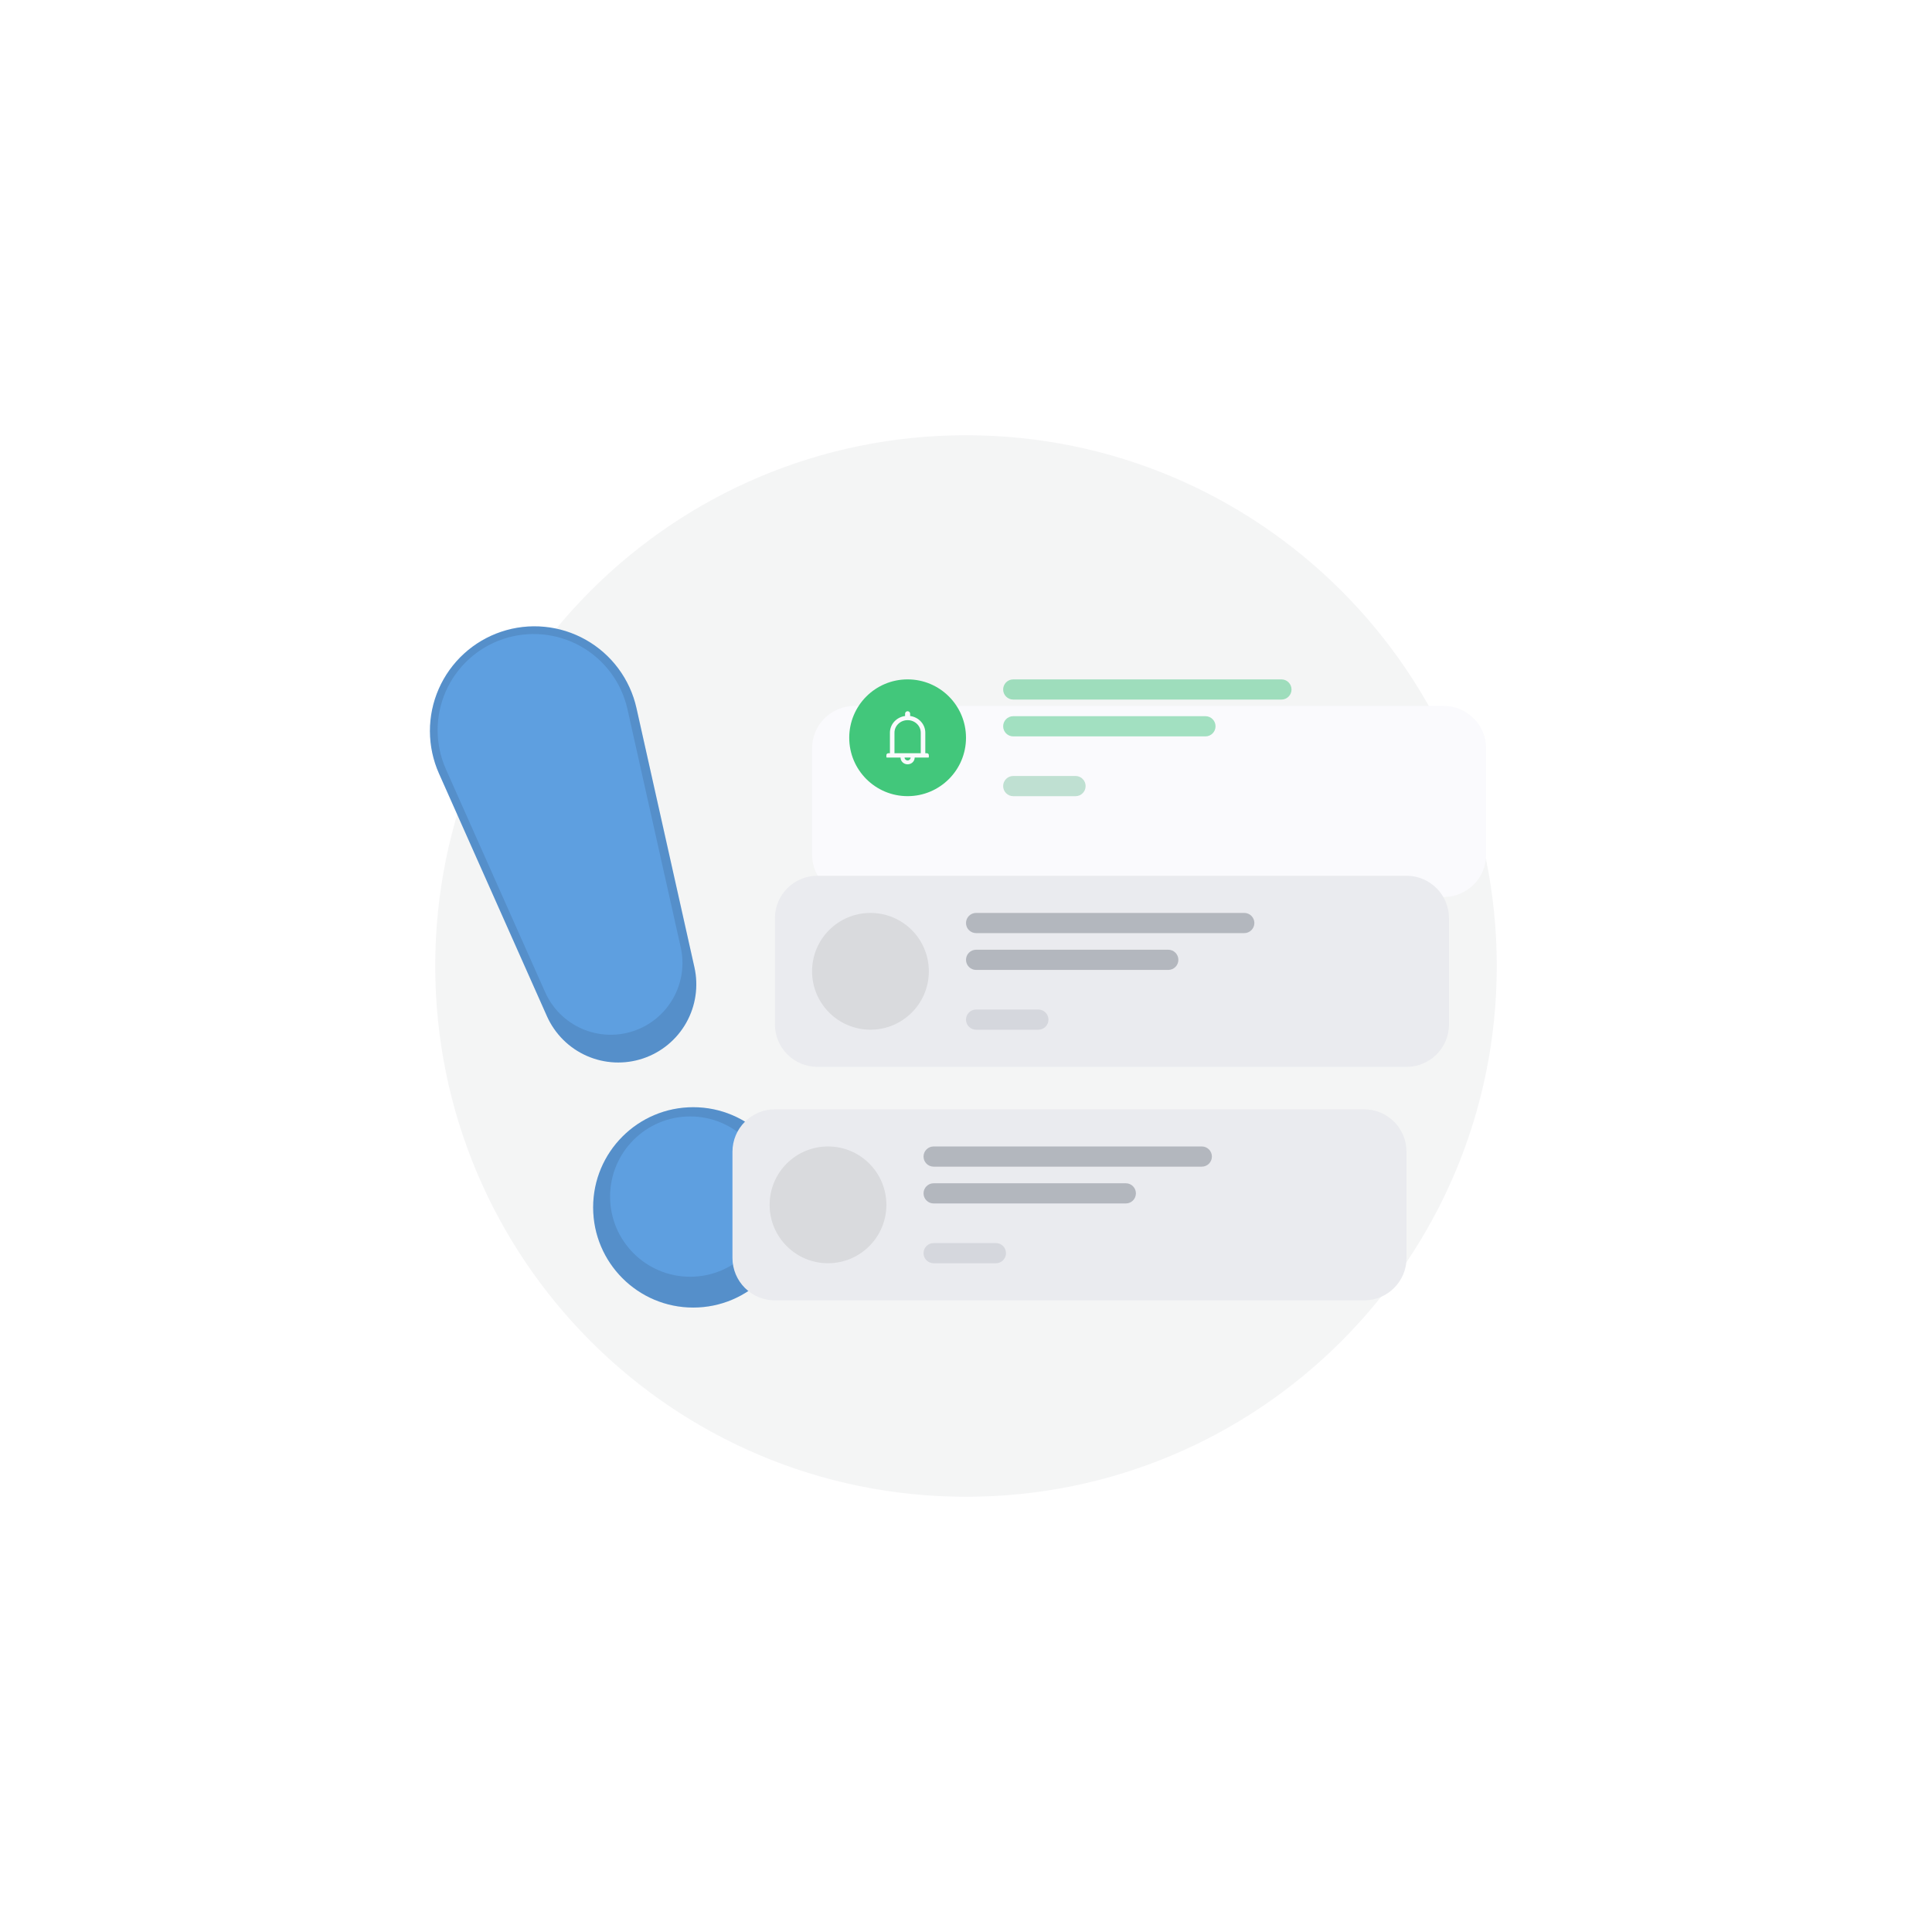 <svg width="364" height="364" viewBox="0 0 364 364" fill="none" xmlns="http://www.w3.org/2000/svg">
<g opacity="0.05" filter="url(#filter0_f)">
<path fill-rule="evenodd" clip-rule="evenodd" d="M182 282C237.228 282 282 237.228 282 182C282 126.772 237.228 82 182 82C126.772 82 82 126.772 82 182C82 237.228 126.772 282 182 282Z" fill="#1F2735"/>
</g>
<path d="M130.608 246.353C141.023 246.353 149.465 237.903 149.465 227.478C149.465 217.053 141.023 208.603 130.608 208.603C120.194 208.603 111.751 217.053 111.751 227.478C111.751 237.903 120.194 246.353 130.608 246.353Z" fill="#5E9FE0"/>
<path d="M121.158 199.416H121.158C117.689 200.581 113.91 200.41 110.56 198.936C107.21 197.463 104.53 194.792 103.041 191.447L82.703 145.731C81.587 143.222 81.007 140.507 81 137.76C80.993 135.014 81.56 132.296 82.665 129.781C83.769 127.267 85.386 125.011 87.412 123.158C89.438 121.306 91.829 119.897 94.431 119.024L94.431 119.024C97.046 118.146 99.816 117.827 102.562 118.089C105.307 118.35 107.968 119.186 110.37 120.542C112.773 121.898 114.864 123.744 116.508 125.961C118.153 128.177 119.314 130.714 119.916 133.408L130.834 182.243C131.628 185.796 131.079 189.518 129.292 192.69C127.505 195.862 124.607 198.258 121.158 199.416Z" fill="#5E9FE0"/>
<path opacity="0.1" d="M130.608 246.353C141.023 246.353 149.465 237.903 149.465 227.478C149.465 217.053 141.023 208.603 130.608 208.603C120.194 208.603 111.751 217.053 111.751 227.478C111.751 237.903 120.194 246.353 130.608 246.353Z" fill="black"/>
<path opacity="0.1" d="M121.158 199.416H121.158C117.689 200.581 113.91 200.41 110.56 198.936C107.21 197.463 104.53 194.792 103.041 191.447L82.703 145.731C81.587 143.222 81.007 140.507 81 137.76C80.993 135.014 81.56 132.296 82.665 129.781C83.769 127.267 85.386 125.011 87.412 123.158C89.438 121.306 91.829 119.897 94.431 119.024L94.431 119.024C97.046 118.146 99.816 117.827 102.562 118.089C105.307 118.35 107.968 119.186 110.37 120.542C112.773 121.898 114.864 123.744 116.508 125.961C118.153 128.177 119.314 130.714 119.916 133.408L130.834 182.243C131.628 185.796 131.079 189.518 129.292 192.69C127.505 195.862 124.607 198.258 121.158 199.416Z" fill="black"/>
<path d="M130.028 240.545C138.36 240.545 145.114 233.785 145.114 225.445C145.114 217.105 138.36 210.345 130.028 210.345C121.697 210.345 114.943 217.105 114.943 225.445C114.943 233.785 121.697 240.545 130.028 240.545Z" fill="#5E9FE0"/>
<path d="M119.359 194.252C116.17 195.323 112.698 195.165 109.619 193.812C106.54 192.458 104.076 190.004 102.708 186.931L84.016 144.931C82.99 142.625 82.457 140.131 82.451 137.607C82.445 135.084 82.966 132.587 83.981 130.277C84.995 127.967 86.481 125.894 88.344 124.192C90.206 122.49 92.403 121.196 94.795 120.394C97.198 119.587 99.744 119.294 102.267 119.535C104.791 119.775 107.236 120.543 109.444 121.789C111.652 123.035 113.574 124.73 115.085 126.767C116.597 128.803 117.664 131.134 118.217 133.609L128.252 178.475C128.982 181.74 128.477 185.159 126.834 188.073C125.192 190.987 122.529 193.188 119.359 194.252Z" fill="#5E9FE0"/>
<path fill-rule="evenodd" clip-rule="evenodd" d="M138 217C138 212.582 141.582 209 146 209H257C261.418 209 265 212.582 265 217V237C265 241.418 261.418 245 257 245H146C141.582 245 138 241.418 138 237V217Z" fill="#EAEBEF"/>
<path opacity="0.4" fill-rule="evenodd" clip-rule="evenodd" d="M174 217.902C174 216.852 174.852 216 175.902 216H226.428C227.479 216 228.33 216.852 228.33 217.902C228.33 218.952 227.479 219.804 226.428 219.804H175.902C174.852 219.804 174 218.952 174 217.902Z" fill="#636A77"/>
<path opacity="0.4" fill-rule="evenodd" clip-rule="evenodd" d="M174 224.837C174 223.786 174.852 222.935 175.902 222.935H212.112C213.162 222.935 214.014 223.786 214.014 224.837C214.014 225.887 213.162 226.739 212.112 226.739H175.902C174.852 226.739 174 225.887 174 224.837Z" fill="#636A77"/>
<path opacity="0.25" fill-rule="evenodd" clip-rule="evenodd" d="M174 236.102C174 235.052 174.852 234.2 175.902 234.2H187.635C188.685 234.2 189.537 235.052 189.537 236.102C189.537 237.153 188.685 238.004 187.635 238.004H175.902C174.852 238.004 174 237.153 174 236.102Z" fill="#9A9FA8"/>
<path fill-rule="evenodd" clip-rule="evenodd" d="M156 238C162.075 238 167 233.075 167 227C167 220.925 162.075 216 156 216C149.925 216 145 220.925 145 227C145 233.075 149.925 238 156 238Z" fill="#D9DADD"/>
<g filter="url(#filter1_d)">
<path fill-rule="evenodd" clip-rule="evenodd" d="M153 129C153 124.582 156.582 121 161 121H272C276.418 121 280 124.582 280 129V149C280 153.418 276.418 157 272 157H161C156.582 157 153 153.418 153 149V129Z" fill="#FAFAFD"/>
</g>
<path opacity="0.4" fill-rule="evenodd" clip-rule="evenodd" d="M189 129.902C189 128.852 189.852 128 190.902 128H241.428C242.479 128 243.33 128.852 243.33 129.902C243.33 130.952 242.479 131.804 241.428 131.804H190.902C189.852 131.804 189 130.952 189 129.902Z" fill="#20BA68"/>
<path opacity="0.4" fill-rule="evenodd" clip-rule="evenodd" d="M189 136.837C189 135.786 189.852 134.935 190.902 134.935H227.112C228.162 134.935 229.014 135.786 229.014 136.837C229.014 137.887 228.162 138.739 227.112 138.739H190.902C189.852 138.739 189 137.887 189 136.837Z" fill="#20BA68"/>
<path opacity="0.25" fill-rule="evenodd" clip-rule="evenodd" d="M189 148.102C189 147.052 189.852 146.2 190.902 146.2H202.635C203.685 146.2 204.537 147.052 204.537 148.102C204.537 149.153 203.685 150.004 202.635 150.004H190.902C189.852 150.004 189 149.153 189 148.102Z" fill="#129453"/>
<path fill-rule="evenodd" clip-rule="evenodd" d="M171 150C177.075 150 182 145.075 182 139C182 132.925 177.075 128 171 128C164.925 128 160 132.925 160 139C160 145.075 164.925 150 171 150Z" fill="#42C77B"/>
<path d="M174.619 141.909H174.333V138.045C174.333 136.442 173.092 135.117 171.476 134.897V134.455C171.476 134.203 171.263 134 171 134C170.737 134 170.524 134.203 170.524 134.455V134.897C168.908 135.117 167.667 136.442 167.667 138.045V141.909H167.381C167.17 141.909 167 142.072 167 142.273V142.636C167 142.686 167.043 142.727 167.095 142.727H169.667C169.667 143.43 170.264 144 171 144C171.736 144 172.333 143.43 172.333 142.727H174.905C174.957 142.727 175 142.686 175 142.636V142.273C175 142.072 174.83 141.909 174.619 141.909ZM171 143.273C170.685 143.273 170.429 143.028 170.429 142.727H171.571C171.571 143.028 171.315 143.273 171 143.273ZM168.524 141.909V138.045C168.524 137.414 168.781 136.82 169.249 136.374C169.717 135.927 170.338 135.682 171 135.682C171.662 135.682 172.283 135.927 172.751 136.374C173.219 136.82 173.476 137.414 173.476 138.045V141.909H168.524Z" fill="#FAFAFD"/>
<path fill-rule="evenodd" clip-rule="evenodd" d="M146 173C146 168.582 149.582 165 154 165H265C269.418 165 273 168.582 273 173V193C273 197.418 269.418 201 265 201H154C149.582 201 146 197.418 146 193V173Z" fill="#EAEBEF"/>
<path opacity="0.4" fill-rule="evenodd" clip-rule="evenodd" d="M182 173.902C182 172.852 182.852 172 183.902 172H234.428C235.479 172 236.33 172.852 236.33 173.902C236.33 174.952 235.479 175.804 234.428 175.804H183.902C182.852 175.804 182 174.952 182 173.902Z" fill="#636A77"/>
<path opacity="0.4" fill-rule="evenodd" clip-rule="evenodd" d="M182 180.837C182 179.786 182.852 178.935 183.902 178.935H220.112C221.162 178.935 222.014 179.786 222.014 180.837C222.014 181.887 221.162 182.739 220.112 182.739H183.902C182.852 182.739 182 181.887 182 180.837Z" fill="#636A77"/>
<path opacity="0.25" fill-rule="evenodd" clip-rule="evenodd" d="M182 192.102C182 191.052 182.852 190.2 183.902 190.2H195.635C196.685 190.2 197.537 191.052 197.537 192.102C197.537 193.153 196.685 194.004 195.635 194.004H183.902C182.852 194.004 182 193.153 182 192.102Z" fill="#9A9FA8"/>
<path fill-rule="evenodd" clip-rule="evenodd" d="M164 194C170.075 194 175 189.075 175 183C175 176.925 170.075 172 164 172C157.925 172 153 176.925 153 183C153 189.075 157.925 194 164 194Z" fill="#D9DADD"/>
<defs>
<filter id="filter0_f" x="0.452" y="0.452" width="363.097" height="363.097" filterUnits="userSpaceOnUse" color-interpolation-filters="sRGB">
<feFlood flood-opacity="0" result="BackgroundImageFix"/>
<feBlend mode="normal" in="SourceGraphic" in2="BackgroundImageFix" result="shape"/>
<feGaussianBlur stdDeviation="40.774" result="effect1_foregroundBlur"/>
</filter>
<filter id="filter1_d" x="118" y="98" width="197" height="106" filterUnits="userSpaceOnUse" color-interpolation-filters="sRGB">
<feFlood flood-opacity="0" result="BackgroundImageFix"/>
<feColorMatrix in="SourceAlpha" type="matrix" values="0 0 0 0 0 0 0 0 0 0 0 0 0 0 0 0 0 0 127 0"/>
<feOffset dy="12"/>
<feGaussianBlur stdDeviation="17.5"/>
<feColorMatrix type="matrix" values="0 0 0 0 0.227 0 0 0 0 0.437 0 0 0 0 0.688 0 0 0 0.189 0"/>
<feBlend mode="normal" in2="BackgroundImageFix" result="effect1_dropShadow"/>
<feBlend mode="normal" in="SourceGraphic" in2="effect1_dropShadow" result="shape"/>
</filter>
</defs>
</svg>
